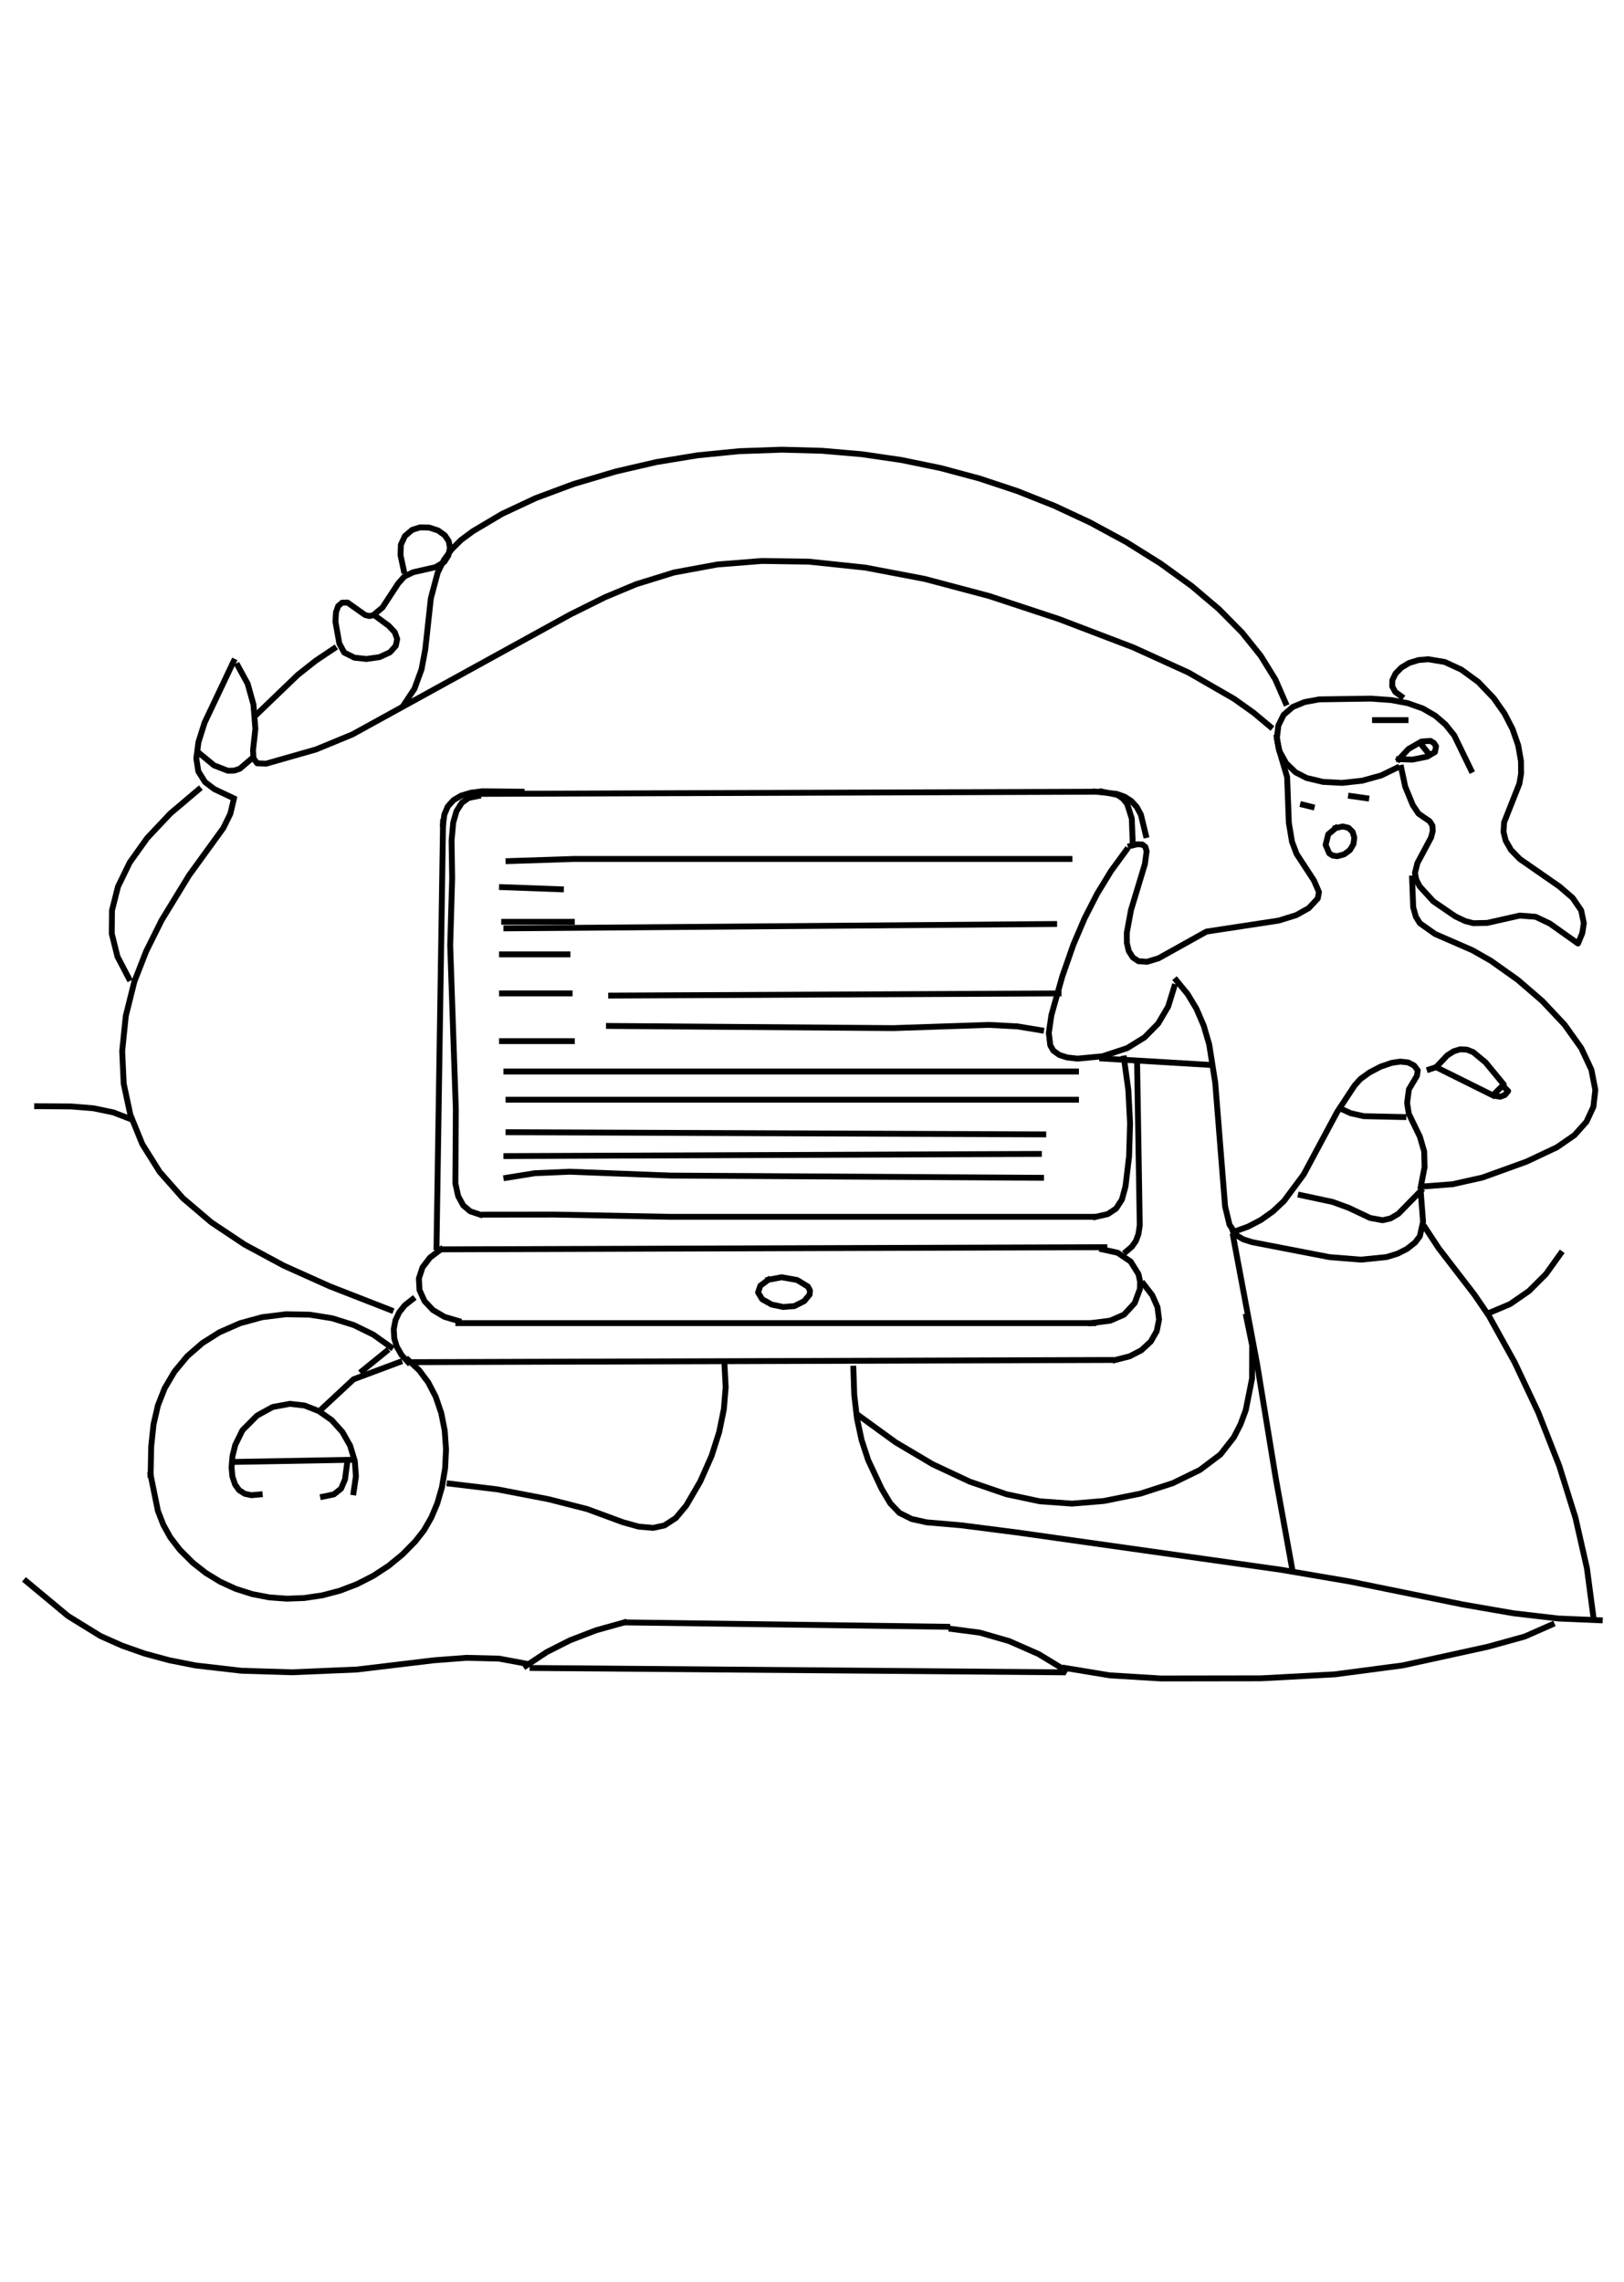 <?xml version="1.0" encoding="UTF-8"?>
<svg xmlns="http://www.w3.org/2000/svg" xmlns:xlink="http://www.w3.org/1999/xlink" width="519pt" height="729pt" viewBox="0 0 519 729" version="1.1">
<g id="surface1">
<path style="fill:none;stroke-width:1.5;stroke-linecap:square;stroke-linejoin:round;stroke:rgb(0%,0%,0%);stroke-opacity:1;stroke-miterlimit:4;" d="M 287.928 217.325 L 284.053 222.634 L 280.503 228.447 L 277.291 234.728 L 274.431 241.425 L 271.603 249.519 L 268.809 259.45 L 268.141 264.028 L 268.519 267.178 L 269.303 268.544 L 270.828 269.644 L 272.819 270.284 L 275.494 270.587 L 281.887 269.978 L 288.169 267.903 L 292.622 265.153 L 296.087 261.637 L 298.663 257.262 L 300.203 252.253 " transform="matrix(1.25,0,0,1.25,0,0)"/>
<path style="fill:none;stroke-width:1.5;stroke-linecap:square;stroke-linejoin:round;stroke:rgb(0%,0%,0%);stroke-opacity:1;stroke-miterlimit:4;" d="M 88.722 374.219 L 88.203 378.137 L 87.191 380.506 L 85.356 381.962 L 82.584 382.538 " transform="matrix(1.25,0,0,1.25,0,0)"/>
<path style="fill:none;stroke-width:1.5;stroke-linecap:square;stroke-linejoin:round;stroke:rgb(0%,0%,0%);stroke-opacity:1;stroke-miterlimit:4;" d="M 104.347 347.609 L 107.169 350.234 L 109.484 353.334 L 111.391 357.003 L 112.822 361.203 L 113.697 365.65 L 114.034 370.447 L 113.803 375.266 L 112.981 380.181 L 111.791 384.275 L 110.266 387.9 L 108.375 391.172 L 106.162 393.991 L 102.928 397.284 L 99.394 400.188 L 95.434 402.781 L 91.244 404.919 L 86.878 406.587 L 82.381 407.769 L 77.803 408.45 L 73.391 408.622 L 68.806 408.281 L 64.475 407.444 L 60.25 406.097 L 56.347 404.316 L 52.622 402.044 L 49.266 399.406 L 45.997 396.144 L 43.531 392.934 L 41.756 389.734 L 40.375 386.184 L 38.503 376.991 " transform="matrix(1.25,0,0,1.25,0,0)"/>
<path style="fill:none;stroke-width:1.5;stroke-linecap:square;stroke-linejoin:round;stroke:rgb(0%,0%,0%);stroke-opacity:1;stroke-miterlimit:4;" d="M 66.403 381.981 L 64.269 382.169 L 62.55 381.797 L 61.116 380.859 L 60.109 379.462 L 59.419 377.4 L 59.2 375.025 L 59.447 372.15 L 60.138 369.344 L 61.987 365.575 L 65.731 361.812 L 69.722 359.628 L 74.125 358.812 L 77.856 359.244 L 81.516 360.672 L 84.794 362.969 L 87.531 366.003 L 89.509 369.494 L 90.706 373.428 L 90.997 377.334 L 90.397 381.428 " transform="matrix(1.25,0,0,1.25,0,0)"/>
<path style="fill:none;stroke-width:1.5;stroke-linecap:square;stroke-linejoin:round;stroke:rgb(0%,0%,0%);stroke-opacity:1;stroke-miterlimit:4;" d="M 351.541 184.059 L 359.353 184.059 " transform="matrix(1.25,0,0,1.25,0,0)"/>
<path style="fill:none;stroke-width:1.5;stroke-linecap:square;stroke-linejoin:round;stroke:rgb(0%,0%,0%);stroke-opacity:1;stroke-miterlimit:4;" d="M 361.025 224.531 L 361.306 231.894 L 361.991 234.316 L 363.012 235.969 L 366.9 238.725 L 376.472 242.897 L 381.2 245.591 L 388.047 250.456 L 394.359 255.903 L 400.012 261.922 L 404.275 267.9 L 406.863 273.419 L 407.869 278.597 L 407.378 282.894 L 405.609 286.706 L 402.55 290.137 L 398.031 293.256 L 390.275 296.909 L 379.038 300.969 L 371.334 302.691 L 363.816 303.256 " transform="matrix(1.25,0,0,1.25,0,0)"/>
<path style="fill:none;stroke-width:1.5;stroke-linecap:square;stroke-linejoin:round;stroke:rgb(0%,0%,0%);stroke-opacity:1;stroke-miterlimit:4;" d="M 364.375 313.791 L 367.819 319.041 L 376.938 330.884 L 380.653 336.325 L 387.241 348.206 L 393.278 361.003 L 398.637 374.647 L 402.797 387.959 L 405.725 400.837 L 407.341 413.028 " transform="matrix(1.25,0,0,1.25,0,0)"/>
<path style="fill:none;stroke-width:1.5;stroke-linecap:square;stroke-linejoin:round;stroke:rgb(0%,0%,0%);stroke-opacity:1;stroke-miterlimit:4;" d="M 196.428 327.113 L 199.819 326.462 L 203.797 327.169 L 206.562 328.853 L 207.088 329.872 L 206.994 330.897 L 205.603 332.566 L 203.091 333.834 L 200.25 334.062 L 197.3 333.447 L 194.869 332.087 L 193.812 330.359 L 194.384 328.634 L 196.428 327.113 " transform="matrix(1.25,0,0,1.25,0,0)"/>
<path style="fill:none;stroke-width:1.5;stroke-linecap:square;stroke-linejoin:round;stroke:rgb(0%,0%,0%);stroke-opacity:1;stroke-miterlimit:4;" d="M 128.341 253.916 L 145.637 253.916 " transform="matrix(1.25,0,0,1.25,0,0)"/>
<path style="fill:none;stroke-width:1.5;stroke-linecap:square;stroke-linejoin:round;stroke:rgb(0%,0%,0%);stroke-opacity:1;stroke-miterlimit:4;" d="M 345.403 203.466 L 349.309 204.019 " transform="matrix(1.25,0,0,1.25,0,0)"/>
<path style="fill:none;stroke-width:1.5;stroke-linecap:square;stroke-linejoin:round;stroke:rgb(0%,0%,0%);stroke-opacity:1;stroke-miterlimit:4;" d="M 128.341 243.938 L 145.081 243.938 " transform="matrix(1.25,0,0,1.25,0,0)"/>
<path style="fill:none;stroke-width:1.5;stroke-linecap:square;stroke-linejoin:round;stroke:rgb(0%,0%,0%);stroke-opacity:1;stroke-miterlimit:4;" d="M 113.275 210.119 L 111.6 318.781 " transform="matrix(1.25,0,0,1.25,0,0)"/>
<path style="fill:none;stroke-width:1.5;stroke-linecap:square;stroke-linejoin:round;stroke:rgb(0%,0%,0%);stroke-opacity:1;stroke-miterlimit:4;" d="M 292.391 328.206 L 294.584 331.044 L 295.934 334.1 L 296.331 337.266 L 295.734 340.241 L 294.209 342.9 L 291.819 345.109 L 288.812 346.672 L 285.137 347.609 " transform="matrix(1.25,0,0,1.25,0,0)"/>
<path style="fill:none;stroke-width:1.5;stroke-linecap:square;stroke-linejoin:round;stroke:rgb(0%,0%,0%);stroke-opacity:1;stroke-miterlimit:4;" d="M 59.706 204.575 L 58.881 208.019 L 57.094 211.656 L 48.337 223.734 L 41.319 235.219 L 37.375 243.141 L 34.359 250.866 L 32.163 259.663 L 31.238 268.691 L 31.625 276.978 L 33.325 284.919 L 36.388 292.453 L 40.828 299.534 L 46.766 306.259 L 54.038 312.441 L 62.513 318.091 L 72.55 323.5 L 84.312 328.781 L 99.881 334.856 " transform="matrix(1.25,0,0,1.25,0,0)"/>
<path style="fill:none;stroke-width:1.5;stroke-linecap:square;stroke-linejoin:round;stroke:rgb(0%,0%,0%);stroke-opacity:1;stroke-miterlimit:4;" d="M 50.778 201.803 L 43.572 207.9 L 37.641 214.188 L 33.166 220.453 L 30.166 226.625 L 28.628 232.722 L 28.575 238.644 L 30.031 244.497 L 32.922 250.034 " transform="matrix(1.25,0,0,1.25,0,0)"/>
<path style="fill:none;stroke-width:1.5;stroke-linecap:square;stroke-linejoin:round;stroke:rgb(0%,0%,0%);stroke-opacity:1;stroke-miterlimit:4;" d="M 128.341 266.113 L 146.197 266.113 " transform="matrix(1.25,0,0,1.25,0,0)"/>
<path style="fill:none;stroke-width:1.5;stroke-linecap:square;stroke-linejoin:round;stroke:rgb(0%,0%,0%);stroke-opacity:1;stroke-miterlimit:4;" d="M 105.463 348.163 L 284.022 347.609 " transform="matrix(1.25,0,0,1.25,0,0)"/>
<path style="fill:none;stroke-width:1.5;stroke-linecap:square;stroke-linejoin:round;stroke:rgb(0%,0%,0%);stroke-opacity:1;stroke-miterlimit:4;" d="M 113.275 210.672 L 113.597 208.216 L 114.484 206.134 L 115.978 204.484 L 117.922 203.356 L 120.391 202.622 L 123.312 202.25 L 133.363 202.356 " transform="matrix(1.25,0,0,1.25,0,0)"/>
<path style="fill:none;stroke-width:1.5;stroke-linecap:square;stroke-linejoin:round;stroke:rgb(0%,0%,0%);stroke-opacity:1;stroke-miterlimit:4;" d="M 396.738 415.247 L 389.841 418.291 L 380.394 420.903 L 358.616 425.675 L 341.222 427.966 L 322.353 428.978 L 296.812 429.016 L 283.703 428.212 L 272.303 426.334 " transform="matrix(1.25,0,0,1.25,0,0)"/>
<path style="fill:none;stroke-width:1.5;stroke-linecap:square;stroke-linejoin:round;stroke:rgb(0%,0%,0%);stroke-opacity:1;stroke-miterlimit:4;" d="M 333.125 205.681 L 335.359 206.238 " transform="matrix(1.25,0,0,1.25,0,0)"/>
<path style="fill:none;stroke-width:1.5;stroke-linecap:square;stroke-linejoin:round;stroke:rgb(0%,0%,0%);stroke-opacity:1;stroke-miterlimit:4;" d="M 130.012 289.397 L 266.725 289.95 " transform="matrix(1.25,0,0,1.25,0,0)"/>
<path style="fill:none;stroke-width:1.5;stroke-linecap:square;stroke-linejoin:round;stroke:rgb(0%,0%,0%);stroke-opacity:1;stroke-miterlimit:4;" d="M 122.759 310.462 L 120.234 309.622 L 118.441 308.109 L 117.144 305.738 L 116.428 302.497 L 116.541 283.488 L 115.1 241.662 L 115.603 224.45 L 115.456 214.809 L 115.872 210.241 L 116.713 207.325 L 118.075 205.181 L 119.828 203.95 L 122.203 203.466 " transform="matrix(1.25,0,0,1.25,0,0)"/>
<path style="fill:none;stroke-width:1.5;stroke-linecap:square;stroke-linejoin:round;stroke:rgb(0%,0%,0%);stroke-opacity:1;stroke-miterlimit:4;" d="M 357.119 196.256 L 353.103 198.206 L 348.256 199.544 L 343.119 200.106 L 338.284 199.856 L 334.056 198.853 L 331.222 197.394 L 328.812 195.062 L 327.106 191.978 L 326.441 188.734 L 326.844 185.406 L 328.181 182.709 L 330.525 180.691 L 333.528 179.453 L 337.306 178.756 L 350.45 178.562 L 355.675 178.934 L 359.922 179.731 L 363.753 181.088 L 366.959 182.941 L 369.569 185.194 L 371.791 187.963 L 376.091 196.812 " transform="matrix(1.25,0,0,1.25,0,0)"/>
<path style="fill:none;stroke-width:1.5;stroke-linecap:square;stroke-linejoin:round;stroke:rgb(0%,0%,0%);stroke-opacity:1;stroke-miterlimit:4;" d="M 357.678 194.041 L 360.094 191.441 L 363.422 189.537 L 365.725 189.375 L 366.622 189.931 L 367.15 190.769 L 366.866 192.231 L 364.837 193.406 L 361.097 194.159 L 357.678 194.041 " transform="matrix(1.25,0,0,1.25,0,0)"/>
<path style="fill:none;stroke-width:1.5;stroke-linecap:square;stroke-linejoin:round;stroke:rgb(0%,0%,0%);stroke-opacity:1;stroke-miterlimit:4;" d="M 363.259 190.159 L 365.491 192.931 " transform="matrix(1.25,0,0,1.25,0,0)"/>
<path style="fill:none;stroke-width:1.5;stroke-linecap:square;stroke-linejoin:round;stroke:rgb(0%,0%,0%);stroke-opacity:1;stroke-miterlimit:4;" d="M 318.619 336.522 L 320.141 343.922 L 320.097 352.397 L 318.5 360.409 L 317.159 364.044 L 315.444 367.384 L 312.009 371.766 L 306.8 375.697 L 299.841 379.094 L 291.534 381.778 L 282.225 383.647 L 274.066 384.322 L 265.822 383.728 L 257.331 381.928 L 247.906 378.697 L 238.422 374.247 L 228.981 368.65 L 219.853 362.022 " transform="matrix(1.25,0,0,1.25,0,0)"/>
<path style="fill:none;stroke-width:1.5;stroke-linecap:square;stroke-linejoin:round;stroke:rgb(0%,0%,0%);stroke-opacity:1;stroke-miterlimit:4;" d="M 129.456 295.494 L 265.609 294.941 " transform="matrix(1.25,0,0,1.25,0,0)"/>
<path style="fill:none;stroke-width:1.5;stroke-linecap:square;stroke-linejoin:round;stroke:rgb(0%,0%,0%);stroke-opacity:1;stroke-miterlimit:4;" d="M 281.791 319.334 L 285.734 320.2 L 289.066 322.447 L 291.069 325.666 L 291.484 327.594 L 291.441 329.45 L 290.097 333.069 L 287.372 336.022 L 283.884 337.544 L 279 338.184 " transform="matrix(1.25,0,0,1.25,0,0)"/>
<path style="fill:none;stroke-width:1.5;stroke-linecap:square;stroke-linejoin:round;stroke:rgb(0%,0%,0%);stroke-opacity:1;stroke-miterlimit:4;" d="M 102.112 348.163 L 90.397 352.538 L 82.584 359.806 " transform="matrix(1.25,0,0,1.25,0,0)"/>
<path style="fill:none;stroke-width:1.5;stroke-linecap:square;stroke-linejoin:round;stroke:rgb(0%,0%,0%);stroke-opacity:1;stroke-miterlimit:4;" d="M 103.231 180.181 L 105.956 176.053 L 107.781 171.059 L 108.734 165.947 L 110.156 152.916 L 111.906 146.359 L 113.5 143.128 L 115.472 140.4 L 117.888 138.006 L 120.978 135.731 L 128.463 131.297 L 136.991 127.312 L 146.728 123.688 L 157.481 120.503 L 167.831 118.106 L 178.384 116.372 L 189.006 115.322 L 199.881 114.941 L 210.106 115.216 L 220.294 116.094 L 230.416 117.569 L 240.438 119.631 L 250.331 122.278 L 260.059 125.503 L 269.591 129.291 L 278.7 133.544 L 287.919 138.534 L 296.709 144.031 L 304.719 149.828 L 311.622 155.678 L 317.578 161.7 L 322.325 167.616 L 326.072 173.672 L 328.663 179.625 " transform="matrix(1.25,0,0,1.25,0,0)"/>
<path style="fill:none;stroke-width:1.5;stroke-linecap:square;stroke-linejoin:round;stroke:rgb(0%,0%,0%);stroke-opacity:1;stroke-miterlimit:4;" d="M 300.762 250.588 L 303.622 254.072 L 305.878 257.812 L 307.75 262.166 L 309.147 266.934 L 310.691 276.716 L 313.216 308.356 L 314.341 313.025 L 316.141 315.75 L 317.847 316.766 L 320.125 317.491 L 339.903 321.319 L 347.953 321.962 L 354.481 321.306 L 357.322 320.431 L 359.709 319.222 L 361.788 317.591 L 363.009 315.962 L 363.825 312.297 L 363.259 304.919 " transform="matrix(1.25,0,0,1.25,0,0)"/>
<path style="fill:none;stroke-width:1.5;stroke-linecap:square;stroke-linejoin:round;stroke:rgb(0%,0%,0%);stroke-opacity:1;stroke-miterlimit:4;" d="M 123.875 310.462 L 141.731 310.444 L 171.306 311.019 L 279.559 311.019 " transform="matrix(1.25,0,0,1.25,0,0)"/>
<path style="fill:none;stroke-width:1.5;stroke-linecap:square;stroke-linejoin:round;stroke:rgb(0%,0%,0%);stroke-opacity:1;stroke-miterlimit:4;" d="M 130.012 281.081 L 275.094 281.081 " transform="matrix(1.25,0,0,1.25,0,0)"/>
<path style="fill:none;stroke-width:1.5;stroke-linecap:square;stroke-linejoin:round;stroke:rgb(0%,0%,0%);stroke-opacity:1;stroke-miterlimit:4;" d="M 160.147 414.691 L 242.172 415.8 " transform="matrix(1.25,0,0,1.25,0,0)"/>
<path style="fill:none;stroke-width:1.5;stroke-linecap:square;stroke-linejoin:round;stroke:rgb(0%,0%,0%);stroke-opacity:1;stroke-miterlimit:4;" d="M 50.778 192.378 L 54.728 195.631 L 58.244 197 L 59.859 196.966 L 61.312 196.488 L 64.169 194.041 " transform="matrix(1.25,0,0,1.25,0,0)"/>
<path style="fill:none;stroke-width:1.5;stroke-linecap:square;stroke-linejoin:round;stroke:rgb(0%,0%,0%);stroke-opacity:1;stroke-miterlimit:4;" d="M 185.256 349.272 L 185.531 354.556 L 185.066 360.178 L 183.875 366.016 L 181.925 372.128 L 179.028 378.669 L 175.466 384.794 L 172.781 388.003 L 169.884 389.897 L 167 390.522 L 163.284 390.203 L 159.222 389.069 L 150.113 385.712 L 140.234 383.191 L 127.15 380.675 L 114.947 379.209 " transform="matrix(1.25,0,0,1.25,0,0)"/>
<path style="fill:none;stroke-width:1.5;stroke-linecap:square;stroke-linejoin:round;stroke:rgb(0%,0%,0%);stroke-opacity:1;stroke-miterlimit:4;" d="M 398.969 320.444 L 395.244 325.647 L 390.903 329.981 L 386.059 333.331 L 381.113 335.413 " transform="matrix(1.25,0,0,1.25,0,0)"/>
<path style="fill:none;stroke-width:1.5;stroke-linecap:square;stroke-linejoin:round;stroke:rgb(0%,0%,0%);stroke-opacity:1;stroke-miterlimit:4;" d="M 128.897 235.619 L 146.197 235.619 " transform="matrix(1.25,0,0,1.25,0,0)"/>
<path style="fill:none;stroke-width:1.5;stroke-linecap:square;stroke-linejoin:round;stroke:rgb(0%,0%,0%);stroke-opacity:1;stroke-miterlimit:4;" d="M 117.181 338.184 L 279.559 338.184 " transform="matrix(1.25,0,0,1.25,0,0)"/>
<path style="fill:none;stroke-width:1.5;stroke-linecap:square;stroke-linejoin:round;stroke:rgb(0%,0%,0%);stroke-opacity:1;stroke-miterlimit:4;" d="M 290.719 271.656 L 291.394 313.153 L 291.056 315.447 L 290.391 317.209 L 289.391 318.637 L 287.928 319.887 " transform="matrix(1.25,0,0,1.25,0,0)"/>
<path style="fill:none;stroke-width:1.5;stroke-linecap:square;stroke-linejoin:round;stroke:rgb(0%,0%,0%);stroke-opacity:1;stroke-miterlimit:4;" d="M 280.116 202.356 L 285.509 202.916 L 287.578 203.666 L 289.278 204.775 L 290.631 206.272 L 291.675 208.194 L 292.95 213.444 " transform="matrix(1.25,0,0,1.25,0,0)"/>
<path style="fill:none;stroke-width:1.5;stroke-linecap:square;stroke-linejoin:round;stroke:rgb(0%,0%,0%);stroke-opacity:1;stroke-miterlimit:4;" d="M 6.697 404.156 L 17.394 413.05 L 25.691 418.166 L 31.231 420.631 L 36.978 422.653 L 43.325 424.366 L 50.038 425.691 L 61.744 427.038 L 74.631 427.431 L 91.231 426.731 L 110.906 424.372 L 119.287 423.734 L 127.591 423.938 L 134.478 425.225 " transform="matrix(1.25,0,0,1.25,0,0)"/>
<path style="fill:none;stroke-width:1.5;stroke-linecap:square;stroke-linejoin:round;stroke:rgb(0%,0%,0%);stroke-opacity:1;stroke-miterlimit:4;" d="M 129.456 273.875 L 275.094 273.875 " transform="matrix(1.25,0,0,1.25,0,0)"/>
<path style="fill:none;stroke-width:1.5;stroke-linecap:square;stroke-linejoin:round;stroke:rgb(0%,0%,0%);stroke-opacity:1;stroke-miterlimit:4;" d="M 112.716 319.334 L 109.925 321.444 L 108.013 323.962 L 107.091 326.784 L 107.263 329.759 L 108.525 332.541 L 110.662 334.825 L 113.644 336.587 L 117.181 337.628 " transform="matrix(1.25,0,0,1.25,0,0)"/>
<path style="fill:none;stroke-width:1.5;stroke-linecap:square;stroke-linejoin:round;stroke:rgb(0%,0%,0%);stroke-opacity:1;stroke-miterlimit:4;" d="M 103.231 145.806 L 102.4 141.891 L 102.491 139.234 L 103.522 137.009 L 105.397 135.422 L 107.378 134.8 L 109.744 134.85 L 112.006 135.591 L 113.719 136.819 L 114.741 138.356 L 115.037 140.059 L 114.612 142.012 L 113.578 143.625 L 111.369 144.959 L 105.616 146.272 L 103.416 147.331 L 101.828 149.094 L 97.769 155.294 L 95.434 157.244 L 94.438 157.463 L 93.353 157.197 L 88.85 154.012 L 87.472 154.044 L 86.444 154.938 L 85.9 156.494 L 85.763 158.909 L 86.756 164.481 L 88 166.787 L 90.622 168.1 L 93.678 168.434 L 97.031 167.959 L 99.694 166.738 L 101.184 165.072 L 101.55 163.353 L 100.931 161.594 L 99.394 159.959 L 95.975 157.45 " transform="matrix(1.25,0,0,1.25,0,0)"/>
<path style="fill:none;stroke-width:1.5;stroke-linecap:square;stroke-linejoin:round;stroke:rgb(0%,0%,0%);stroke-opacity:1;stroke-miterlimit:4;" d="M 130.012 220.097 L 146.753 219.544 L 273.419 219.544 " transform="matrix(1.25,0,0,1.25,0,0)"/>
<path style="fill:none;stroke-width:1.5;stroke-linecap:square;stroke-linejoin:round;stroke:rgb(0%,0%,0%);stroke-opacity:1;stroke-miterlimit:4;" d="M 358.238 177.963 L 356.725 176.869 L 355.938 175.425 L 355.969 173.863 L 356.797 172.156 L 358.3 170.628 L 360.278 169.447 L 362.675 168.709 L 365.197 168.503 L 369.359 169.2 L 373.625 171.159 L 377.922 174.297 L 381.903 178.456 L 384.637 182.35 L 386.709 186.356 L 388.156 190.522 L 388.859 194.531 L 388.894 197.697 L 388.459 200.3 L 384.544 210.197 L 384.406 212.65 L 384.941 214.847 L 386.306 217.238 L 388.566 219.562 L 398.697 226.591 L 402.066 229.5 L 404.256 232.703 L 404.931 235.984 L 404.538 238.528 L 403.434 241.162 L 396.222 236.047 L 392.591 234.325 L 388.522 234.022 L 380.219 235.894 L 376.675 235.966 L 374.628 235.438 L 372.109 234.247 L 366.462 230.387 L 362.941 226.528 L 362.087 224.834 L 361.753 223.144 L 362.375 220.622 L 365.887 214.041 L 366.303 212.394 L 366.212 211.012 L 365.538 209.934 L 362.653 207.959 L 361.197 205.759 L 359.272 201.084 L 358.238 196.256 " transform="matrix(1.25,0,0,1.25,0,0)"/>
<path style="fill:none;stroke-width:1.5;stroke-linecap:square;stroke-linejoin:round;stroke:rgb(0%,0%,0%);stroke-opacity:1;stroke-miterlimit:4;" d="M 315.269 314.9 L 319.066 313.538 L 322.394 311.803 L 325.462 309.619 L 328.272 306.972 L 333.312 300.184 L 341.872 284.206 L 346.328 277.444 L 347.822 275.784 L 350.169 274.097 L 352.994 272.628 L 355.847 271.656 L 358.034 271.341 L 360.016 271.559 L 361.519 272.331 L 362.472 273.591 L 362.262 274.988 L 360.206 278.441 L 359.75 281.909 L 360.181 284.675 L 363.012 290.534 L 364.116 294.306 L 364.219 298.312 L 363.259 303.256 " transform="matrix(1.25,0,0,1.25,0,0)"/>
<path style="fill:none;stroke-width:1.5;stroke-linecap:square;stroke-linejoin:round;stroke:rgb(0%,0%,0%);stroke-opacity:1;stroke-miterlimit:4;" d="M 38.503 376.991 L 38.659 369.7 L 39.259 364.034 L 40.388 359.178 L 42.097 354.844 L 44.603 350.594 L 47.881 346.641 L 51.769 343.266 L 56.128 340.519 L 61.431 338.197 L 67.056 336.669 L 73.075 335.922 L 79.138 336.025 L 84.897 336.944 L 90.416 338.666 L 95.388 341.094 L 99.881 344.281 " transform="matrix(1.25,0,0,1.25,0,0)"/>
<path style="fill:none;stroke-width:1.5;stroke-linecap:square;stroke-linejoin:round;stroke:rgb(0%,0%,0%);stroke-opacity:1;stroke-miterlimit:4;" d="M 85.375 165.766 L 80.728 168.872 L 76.116 172.519 L 65.844 182.397 " transform="matrix(1.25,0,0,1.25,0,0)"/>
<path style="fill:none;stroke-width:1.5;stroke-linecap:square;stroke-linejoin:round;stroke:rgb(0%,0%,0%);stroke-opacity:1;stroke-miterlimit:4;" d="M 128.341 226.75 L 143.406 227.303 " transform="matrix(1.25,0,0,1.25,0,0)"/>
<path style="fill:none;stroke-width:1.5;stroke-linecap:square;stroke-linejoin:round;stroke:rgb(0%,0%,0%);stroke-opacity:1;stroke-miterlimit:4;" d="M 287.369 270.547 L 288.481 278.644 L 288.919 287.175 L 288.663 295.625 L 287.747 303.262 L 286.834 306.6 L 285.341 308.916 L 283.225 310.316 L 280.116 311.019 " transform="matrix(1.25,0,0,1.25,0,0)"/>
<path style="fill:none;stroke-width:1.5;stroke-linecap:square;stroke-linejoin:round;stroke:rgb(0%,0%,0%);stroke-opacity:1;stroke-miterlimit:4;" d="M 315.269 316.009 L 321.406 348.719 L 326.212 378.1 L 330.337 400.831 " transform="matrix(1.25,0,0,1.25,0,0)"/>
<path style="fill:none;stroke-width:1.5;stroke-linecap:square;stroke-linejoin:round;stroke:rgb(0%,0%,0%);stroke-opacity:1;stroke-miterlimit:4;" d="M 281.791 270.547 L 309.691 272.209 " transform="matrix(1.25,0,0,1.25,0,0)"/>
<path style="fill:none;stroke-width:1.5;stroke-linecap:square;stroke-linejoin:round;stroke:rgb(0%,0%,0%);stroke-opacity:1;stroke-miterlimit:4;" d="M 218.178 349.825 L 218.403 356.519 L 219.103 362.559 L 220.272 368.031 L 221.959 373.197 L 225.4 380.528 L 227.625 384.269 L 229.963 386.697 L 233.084 388.256 L 236.934 389.109 L 245.688 389.856 L 259.981 391.688 L 327.55 401.234 L 345.116 404.231 L 374.031 410.113 L 386.962 412.353 L 398.409 413.688 L 409.012 414.137 " transform="matrix(1.25,0,0,1.25,0,0)"/>
<path style="fill:none;stroke-width:1.5;stroke-linecap:square;stroke-linejoin:round;stroke:rgb(0%,0%,0%);stroke-opacity:1;stroke-miterlimit:4;" d="M 9.488 282.744 L 18.216 282.809 L 23.897 283.275 L 29.006 284.337 L 33.481 286.072 " transform="matrix(1.25,0,0,1.25,0,0)"/>
<path style="fill:none;stroke-width:1.5;stroke-linecap:square;stroke-linejoin:round;stroke:rgb(0%,0%,0%);stroke-opacity:1;stroke-miterlimit:4;" d="M 326.431 188.497 L 326.891 191.234 L 329.069 198.597 L 329.519 210.341 L 330.316 215.137 L 331.484 218.247 L 335.925 225.034 L 337.212 228.006 L 336.909 229.647 L 334.591 232.128 L 331.394 233.909 L 326.938 235.291 L 308.447 238.113 L 296.219 244.931 L 293.266 245.834 L 291.047 245.675 L 289.625 244.725 L 288.587 243.084 L 288.1 241.009 L 288.084 238.403 L 289.15 232.631 L 292.712 220.844 L 293.153 217.569 L 292.822 216.456 L 292.062 215.866 L 290.753 215.781 L 289.044 216.216 " transform="matrix(1.25,0,0,1.25,0,0)"/>
<path style="fill:none;stroke-width:1.5;stroke-linecap:square;stroke-linejoin:round;stroke:rgb(0%,0%,0%);stroke-opacity:1;stroke-miterlimit:4;" d="M 112.159 319.334 L 282.347 318.781 " transform="matrix(1.25,0,0,1.25,0,0)"/>
<path style="fill:none;stroke-width:1.5;stroke-linecap:square;stroke-linejoin:round;stroke:rgb(0%,0%,0%);stroke-opacity:1;stroke-miterlimit:4;" d="M 104.347 348.163 L 102.694 346.378 L 101.447 344.219 L 100.803 342.1 L 100.662 339.756 L 101.106 337.453 L 102.044 335.45 L 103.494 333.634 L 105.463 332.084 " transform="matrix(1.25,0,0,1.25,0,0)"/>
<path style="fill:none;stroke-width:1.5;stroke-linecap:square;stroke-linejoin:round;stroke:rgb(0%,0%,0%);stroke-opacity:1;stroke-miterlimit:4;" d="M 156.241 254.469 L 270.631 253.916 " transform="matrix(1.25,0,0,1.25,0,0)"/>
<path style="fill:none;stroke-width:1.5;stroke-linecap:square;stroke-linejoin:round;stroke:rgb(0%,0%,0%);stroke-opacity:1;stroke-miterlimit:4;" d="M 123.319 202.909 L 281.231 202.356 " transform="matrix(1.25,0,0,1.25,0,0)"/>
<path style="fill:none;stroke-width:1.5;stroke-linecap:square;stroke-linejoin:round;stroke:rgb(0%,0%,0%);stroke-opacity:1;stroke-miterlimit:4;" d="M 155.681 262.231 L 228.428 262.784 L 252.853 261.962 L 260.122 262.344 L 266.166 263.341 " transform="matrix(1.25,0,0,1.25,0,0)"/>
<path style="fill:none;stroke-width:1.5;stroke-linecap:square;stroke-linejoin:round;stroke:rgb(0%,0%,0%);stroke-opacity:1;stroke-miterlimit:4;" d="M 136.153 426.334 L 271.747 427.444 " transform="matrix(1.25,0,0,1.25,0,0)"/>
<path style="fill:none;stroke-width:1.5;stroke-linecap:square;stroke-linejoin:round;stroke:rgb(0%,0%,0%);stroke-opacity:1;stroke-miterlimit:4;" d="M 341.522 211.637 L 343.284 211.25 L 344.769 211.588 L 345.822 212.631 L 346.25 214.113 L 346.028 215.756 L 345.122 217.287 L 343.669 218.359 L 341.909 218.841 L 340.734 218.684 L 339.847 218.134 L 338.916 215.947 L 339.591 213.25 L 341.522 211.637 " transform="matrix(1.25,0,0,1.25,0,0)"/>
<path style="fill:none;stroke-width:1.5;stroke-linecap:square;stroke-linejoin:round;stroke:rgb(0%,0%,0%);stroke-opacity:1;stroke-miterlimit:4;" d="M 281.791 202.356 L 285.691 203.175 L 287.087 204.119 L 288.184 205.488 L 289.359 209.222 L 289.603 215.662 " transform="matrix(1.25,0,0,1.25,0,0)"/>
<path style="fill:none;stroke-width:1.5;stroke-linecap:square;stroke-linejoin:round;stroke:rgb(0%,0%,0%);stroke-opacity:1;stroke-miterlimit:4;" d="M 381.672 279.972 L 367.163 272.766 L 370.025 269.753 L 371.641 268.719 L 373.306 268.203 L 375.019 268.281 L 376.656 268.931 L 379.812 271.553 L 384.462 277.2 L 381.672 279.972 L 383.525 280.328 L 384.75 279.875 L 385.578 278.863 L 384.462 277.753 " transform="matrix(1.25,0,0,1.25,0,0)"/>
<path style="fill:none;stroke-width:1.5;stroke-linecap:square;stroke-linejoin:round;stroke:rgb(0%,0%,0%);stroke-opacity:1;stroke-miterlimit:4;" d="M 365.491 273.319 L 367.163 272.766 " transform="matrix(1.25,0,0,1.25,0,0)"/>
<path style="fill:none;stroke-width:1.5;stroke-linecap:square;stroke-linejoin:round;stroke:rgb(0%,0%,0%);stroke-opacity:1;stroke-miterlimit:4;" d="M 243.287 416.353 L 250.509 417.3 L 257.981 419.453 L 265.528 422.772 L 272.303 426.887 " transform="matrix(1.25,0,0,1.25,0,0)"/>
<path style="fill:none;stroke-width:1.5;stroke-linecap:square;stroke-linejoin:round;stroke:rgb(0%,0%,0%);stroke-opacity:1;stroke-miterlimit:4;" d="M 92.628 350.381 L 98.766 345.391 " transform="matrix(1.25,0,0,1.25,0,0)"/>
<path style="fill:none;stroke-width:1.5;stroke-linecap:square;stroke-linejoin:round;stroke:rgb(0%,0%,0%);stroke-opacity:1;stroke-miterlimit:4;" d="M 342.613 283.297 L 345.306 284.534 L 348.634 285.291 L 358.794 285.516 " transform="matrix(1.25,0,0,1.25,0,0)"/>
<path style="fill:none;stroke-width:1.5;stroke-linecap:square;stroke-linejoin:round;stroke:rgb(0%,0%,0%);stroke-opacity:1;stroke-miterlimit:4;" d="M 59.706 169.091 L 52.297 184.731 L 50.731 189.697 L 50.188 193.884 L 50.706 197.162 L 52.406 199.881 L 54.806 201.706 L 59.706 204.019 " transform="matrix(1.25,0,0,1.25,0,0)"/>
<path style="fill:none;stroke-width:1.5;stroke-linecap:square;stroke-linejoin:round;stroke:rgb(0%,0%,0%);stroke-opacity:1;stroke-miterlimit:4;" d="M 59.706 373.666 L 90.397 373.113 " transform="matrix(1.25,0,0,1.25,0,0)"/>
<path style="fill:none;stroke-width:1.5;stroke-linecap:square;stroke-linejoin:round;stroke:rgb(0%,0%,0%);stroke-opacity:1;stroke-miterlimit:4;" d="M 134.478 425.778 L 139.775 422.275 L 145.725 419.259 L 152.391 416.697 L 159.588 414.691 " transform="matrix(1.25,0,0,1.25,0,0)"/>
<path style="fill:none;stroke-width:1.5;stroke-linecap:square;stroke-linejoin:round;stroke:rgb(0%,0%,0%);stroke-opacity:1;stroke-miterlimit:4;" d="M 129.456 237.284 L 269.512 236.175 " transform="matrix(1.25,0,0,1.25,0,0)"/>
<path style="fill:none;stroke-width:1.5;stroke-linecap:square;stroke-linejoin:round;stroke:rgb(0%,0%,0%);stroke-opacity:1;stroke-miterlimit:4;" d="M 129.456 301.041 L 136.762 299.869 L 145.625 299.488 L 171.525 300.475 L 266.166 301.041 " transform="matrix(1.25,0,0,1.25,0,0)"/>
<path style="fill:none;stroke-width:1.5;stroke-linecap:square;stroke-linejoin:round;stroke:rgb(0%,0%,0%);stroke-opacity:1;stroke-miterlimit:4;" d="M 60.822 170.2 L 63.312 174.75 L 64.8 180.075 L 65.291 186.3 L 64.688 191.778 L 64.809 193.828 L 65.763 195.106 L 68.053 195.191 L 80.791 191.559 L 90.103 187.716 L 145.809 157.062 L 154.703 152.641 L 162.628 149.331 L 172.331 146.325 L 183.391 144.284 L 194.816 143.381 L 206.781 143.559 L 221.194 145.072 L 236.409 147.969 L 252.894 152.341 L 270.756 158.234 L 289.747 165.484 L 303.828 171.891 L 315.491 178.609 L 320.484 182.162 L 324.756 185.725 " transform="matrix(1.25,0,0,1.25,0,0)"/>
<path style="fill:none;stroke-width:1.5;stroke-linecap:square;stroke-linejoin:round;stroke:rgb(0%,0%,0%);stroke-opacity:1;stroke-miterlimit:4;" d="M 363.259 304.366 L 357.5 310.256 L 355.506 311.425 L 353.466 311.891 L 350.275 311.297 L 344.803 308.712 L 340.697 307.212 L 332.569 305.475 " transform="matrix(1.25,0,0,1.25,0,0)"/>
</g>
</svg>
